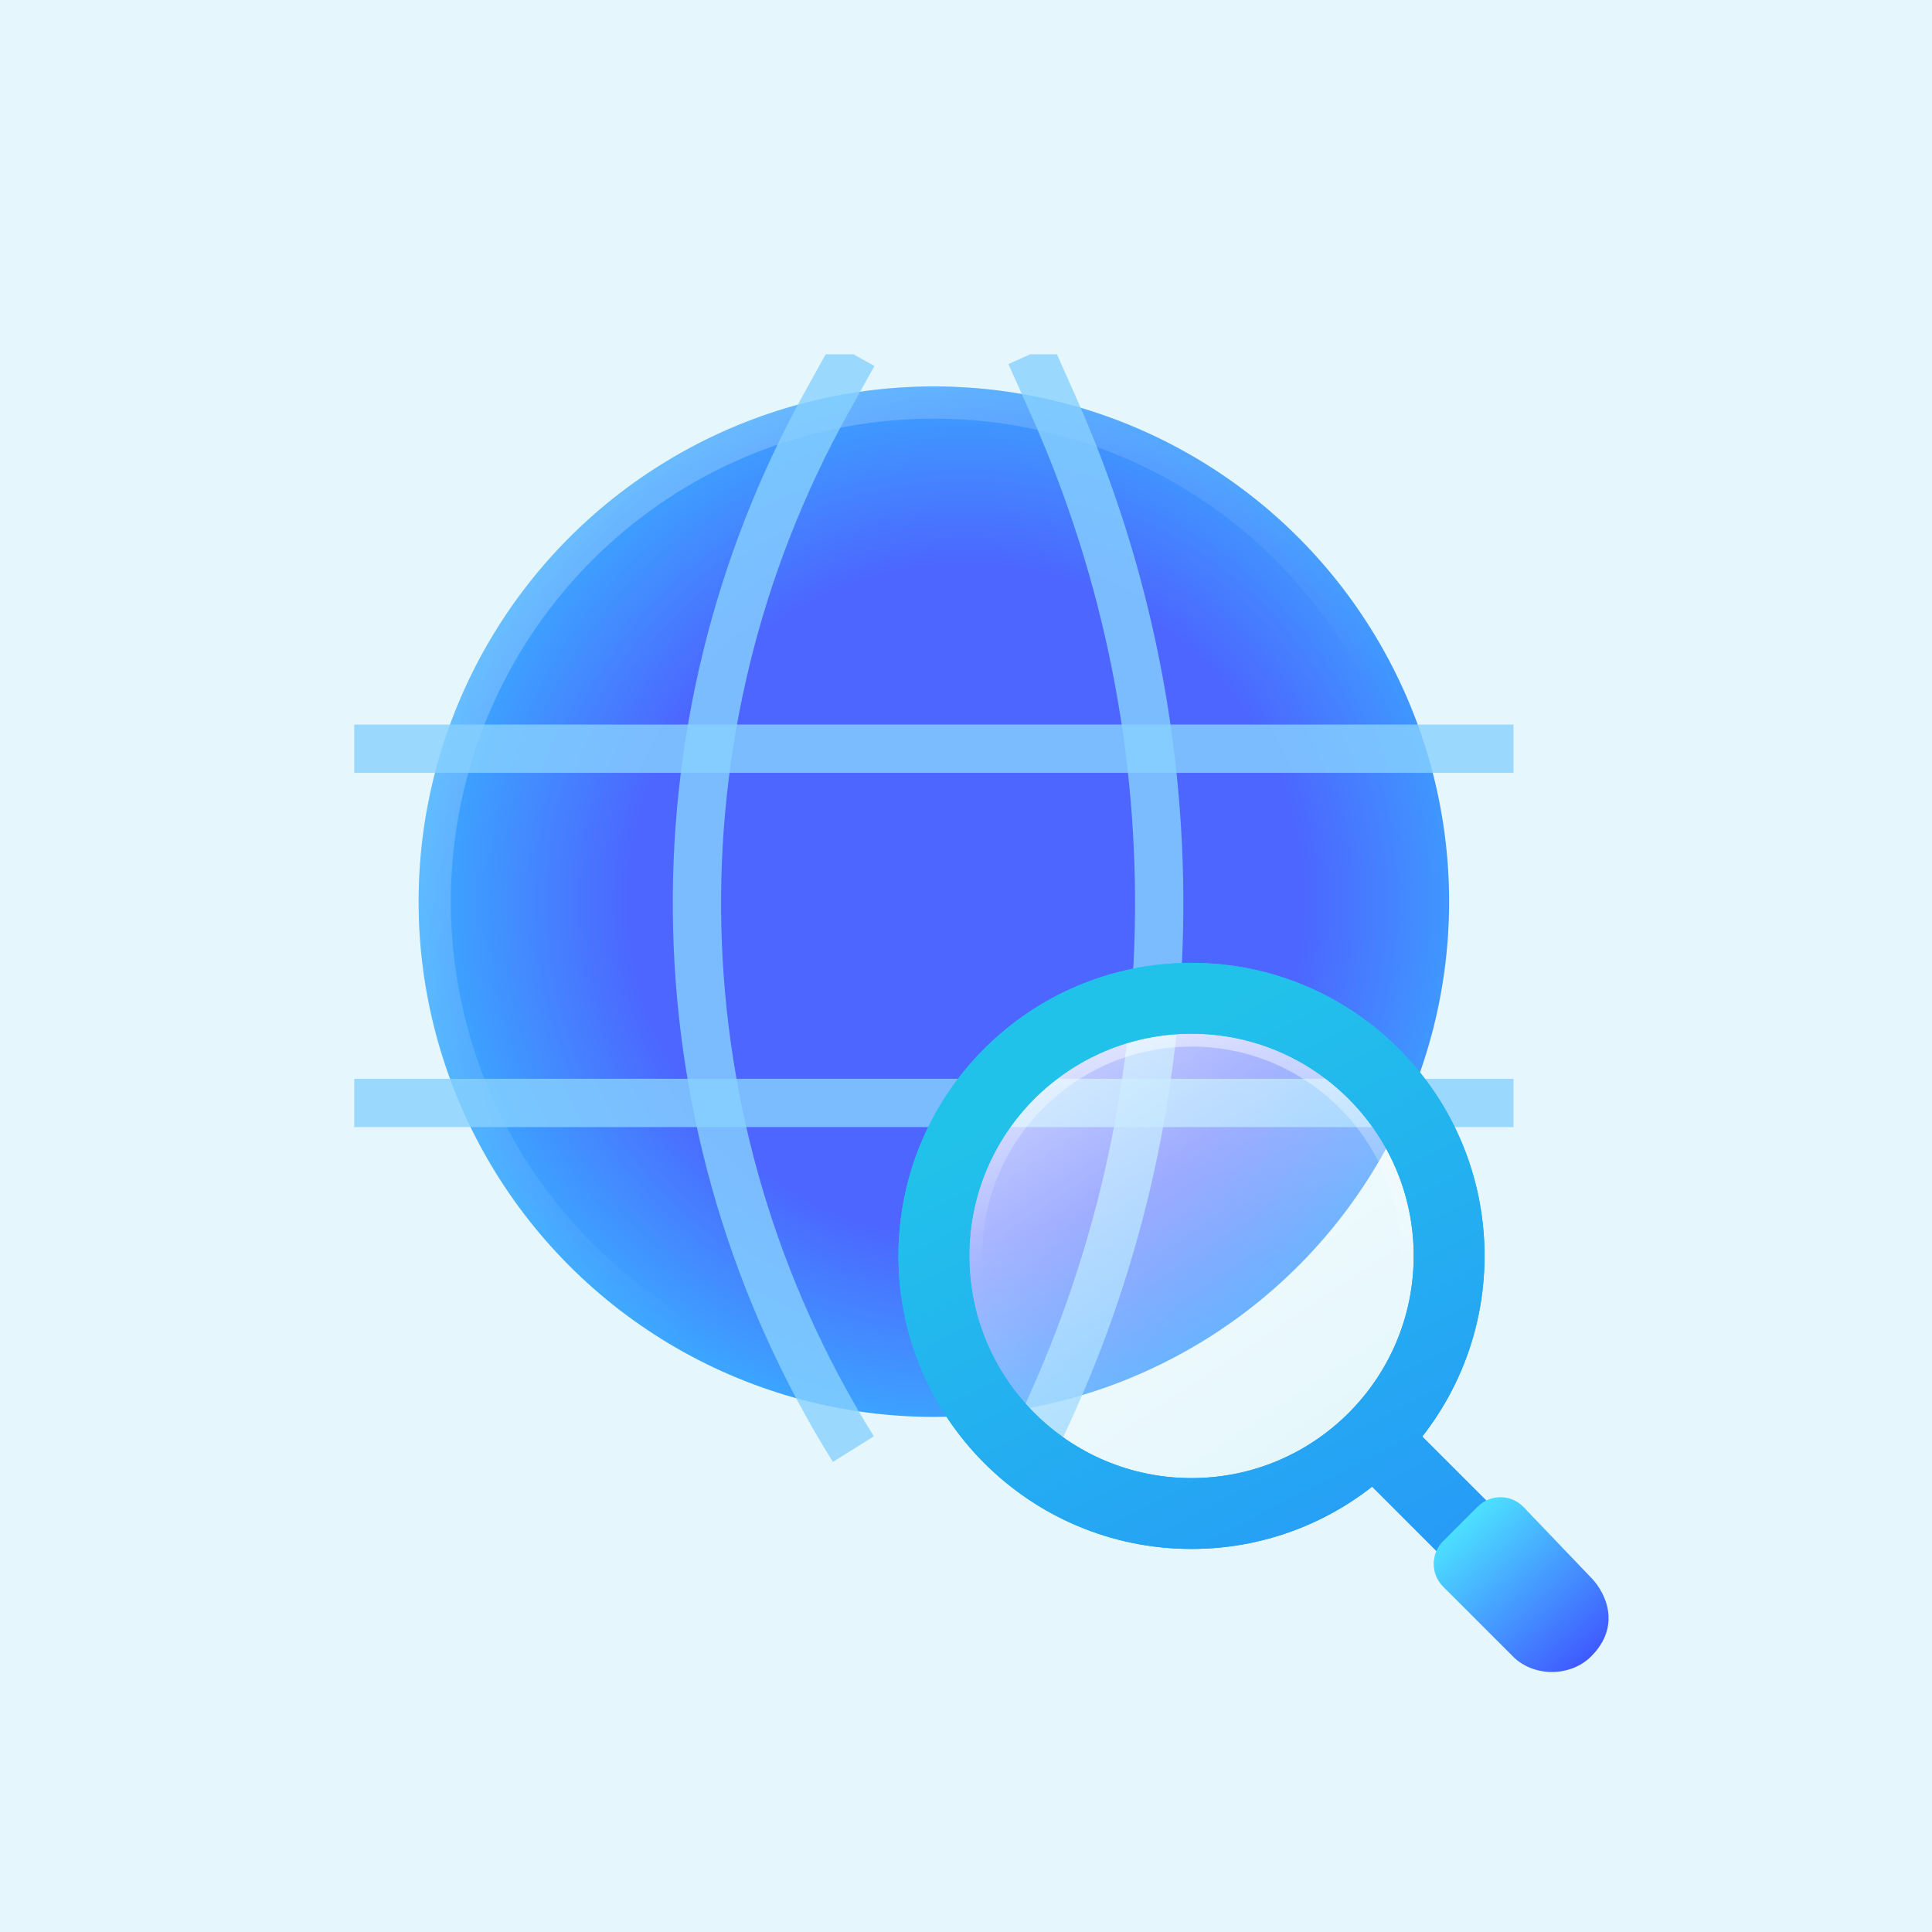 <svg version="1.1" xmlns="http://www.w3.org/2000/svg" xmlns:xlink="http://www.w3.org/1999/xlink" width="60" height="60" viewBox="0,0,256,256"><rect x="0" y="0" width="256" height="256" fill="#333333" stroke="none"/><defs><clipPath id="clip-1"><rect x="0" y="0" width="60" height="60" rx="12" ry="0" id="clip0_170_10886" fill="none" stroke="none" stroke-width="1" stroke-linecap="butt" stroke-linejoin="miter"></rect></clipPath><clipPath id="clip-2"><rect x="9" y="11" width="40" height="40" id="clip1_170_10886" fill="none" stroke="none" stroke-width="1" stroke-linecap="butt" stroke-linejoin="miter"></rect></clipPath><radialGradient cx="30" cy="28" r="20.5" gradientUnits="userSpaceOnUse" id="color-1"><stop offset="0.507" stop-color="#4c66ff"></stop><stop offset="1" stop-color="#31d0ff"></stop></radialGradient><linearGradient x1="17.5" y1="15.234" x2="41" y2="40.234" gradientUnits="userSpaceOnUse" id="color-2"><stop offset="0" stop-color="#ffffff"></stop><stop offset="0.63" stop-color="#ffffff" stop-opacity="0"></stop></linearGradient><linearGradient x1="33.5" y1="33" x2="41.5" y2="45" gradientUnits="userSpaceOnUse" id="color-3"><stop offset="0" stop-color="#ffffff"></stop><stop offset="1" stop-color="#ffffff" stop-opacity="0"></stop></linearGradient><linearGradient x1="37" y1="32" x2="37" y2="46" gradientUnits="userSpaceOnUse" id="color-4"><stop offset="0" stop-color="#ffffff"></stop><stop offset="0.533" stop-color="#ffffff" stop-opacity="0"></stop></linearGradient><linearGradient x1="38" y1="31" x2="52" y2="58" gradientUnits="userSpaceOnUse" id="color-5"><stop offset="0" stop-color="#21c2ea"></stop><stop offset="0.707" stop-color="#2a81ff"></stop></linearGradient><linearGradient x1="38" y1="31" x2="52" y2="58" gradientUnits="userSpaceOnUse" id="color-6"><stop offset="0" stop-color="#21c2ea"></stop><stop offset="1" stop-color="#2a81ff"></stop></linearGradient><linearGradient x1="45.094" y1="46.716" x2="50.28" y2="52.513" gradientUnits="userSpaceOnUse" id="color-7"><stop offset="0" stop-color="#4deeff"></stop><stop offset="1" stop-color="#3c3aff"></stop></linearGradient></defs><g fill="none" fill-rule="nonzero" stroke="none" stroke-width="none" stroke-linecap="none" stroke-linejoin="none" stroke-miterlimit="10" stroke-dasharray="" stroke-dashoffset="0" font-family="none" font-weight="none" font-size="none" text-anchor="none" style="mix-blend-mode: normal"><g transform="scale(4.267,4.267)"><g clip-path="url(#clip-1)"><rect x="0" y="0" width="60" height="60" rx="12" ry="0" fill="#e5f7fc" stroke="none" stroke-width="1" stroke-linecap="butt" stroke-linejoin="miter"></rect><g clip-path="url(#clip-2)"><circle cx="29" cy="28" r="16" fill="url(#color-1)" stroke="none" stroke-width="1" stroke-linecap="butt" stroke-linejoin="miter"></circle><circle cx="29" cy="28" r="15.5" fill="none" stroke-opacity="0.25" stroke="url(#color-2)" stroke-width="1" stroke-linecap="butt" stroke-linejoin="miter"></circle><g fill="none" stroke="#87d1ff" stroke-width="1.5" stroke-linecap="butt" stroke-linejoin="miter"><path d="M11,23.25h36" opacity="0.8"></path><path d="M11,34.25h36" opacity="0.8"></path><path d="M26.5,11l-0.818,1.47c-5.666,10.185 -5.353,22.643 0.818,32.53v0" opacity="0.8"></path><path d="M32,11l0.718,1.613c4.611,10.361 4.348,22.24 -0.718,32.387v0" opacity="0.8"></path></g><circle cx="37" cy="39" r="7" fill-opacity="0.65" fill="url(#color-3)" stroke="none" stroke-width="1" stroke-linecap="butt" stroke-linejoin="miter"></circle><circle cx="37" cy="39" r="6.75" fill="none" stroke-opacity="0.5" stroke="url(#color-4)" stroke-width="0.5" stroke-linecap="butt" stroke-linejoin="miter"></circle><path d="M47,49l-4.3,-4.3M45,39c0,4.418 -3.582,8 -8,8c-4.418,0 -8,-3.582 -8,-8c0,-4.418 3.582,-8 8,-8c4.418,0 8,3.582 8,8z" fill="none" stroke="url(#color-5)" stroke-width="2.2" stroke-linecap="round" stroke-linejoin="round"></path><g fill="none" stroke="url(#color-6)" stroke-width="2.2" stroke-linecap="round" stroke-linejoin="round"><g><path d="M47,49l-4.3,-4.3M45,39c0,4.418 -3.582,8 -8,8c-4.418,0 -8,-3.582 -8,-8c0,-4.418 3.582,-8 8,-8c4.418,0 8,3.582 8,8z"></path></g></g></g><path d="M49.465,49.05l0.113,0.139c0.522,0.718 0.524,1.558 -0.162,2.243c-0.634,0.634 -1.732,0.652 -2.387,0.054l-0.126,-0.127l-2.088,-2.087c-0.391,-0.391 -0.391,-1.024 -0,-1.414l1.071,-1.071c0.397,-0.397 1.042,-0.389 1.429,0.016z" fill="url(#color-7)" stroke="none" stroke-width="1" stroke-linecap="butt" stroke-linejoin="miter"></path></g></g></g></svg>